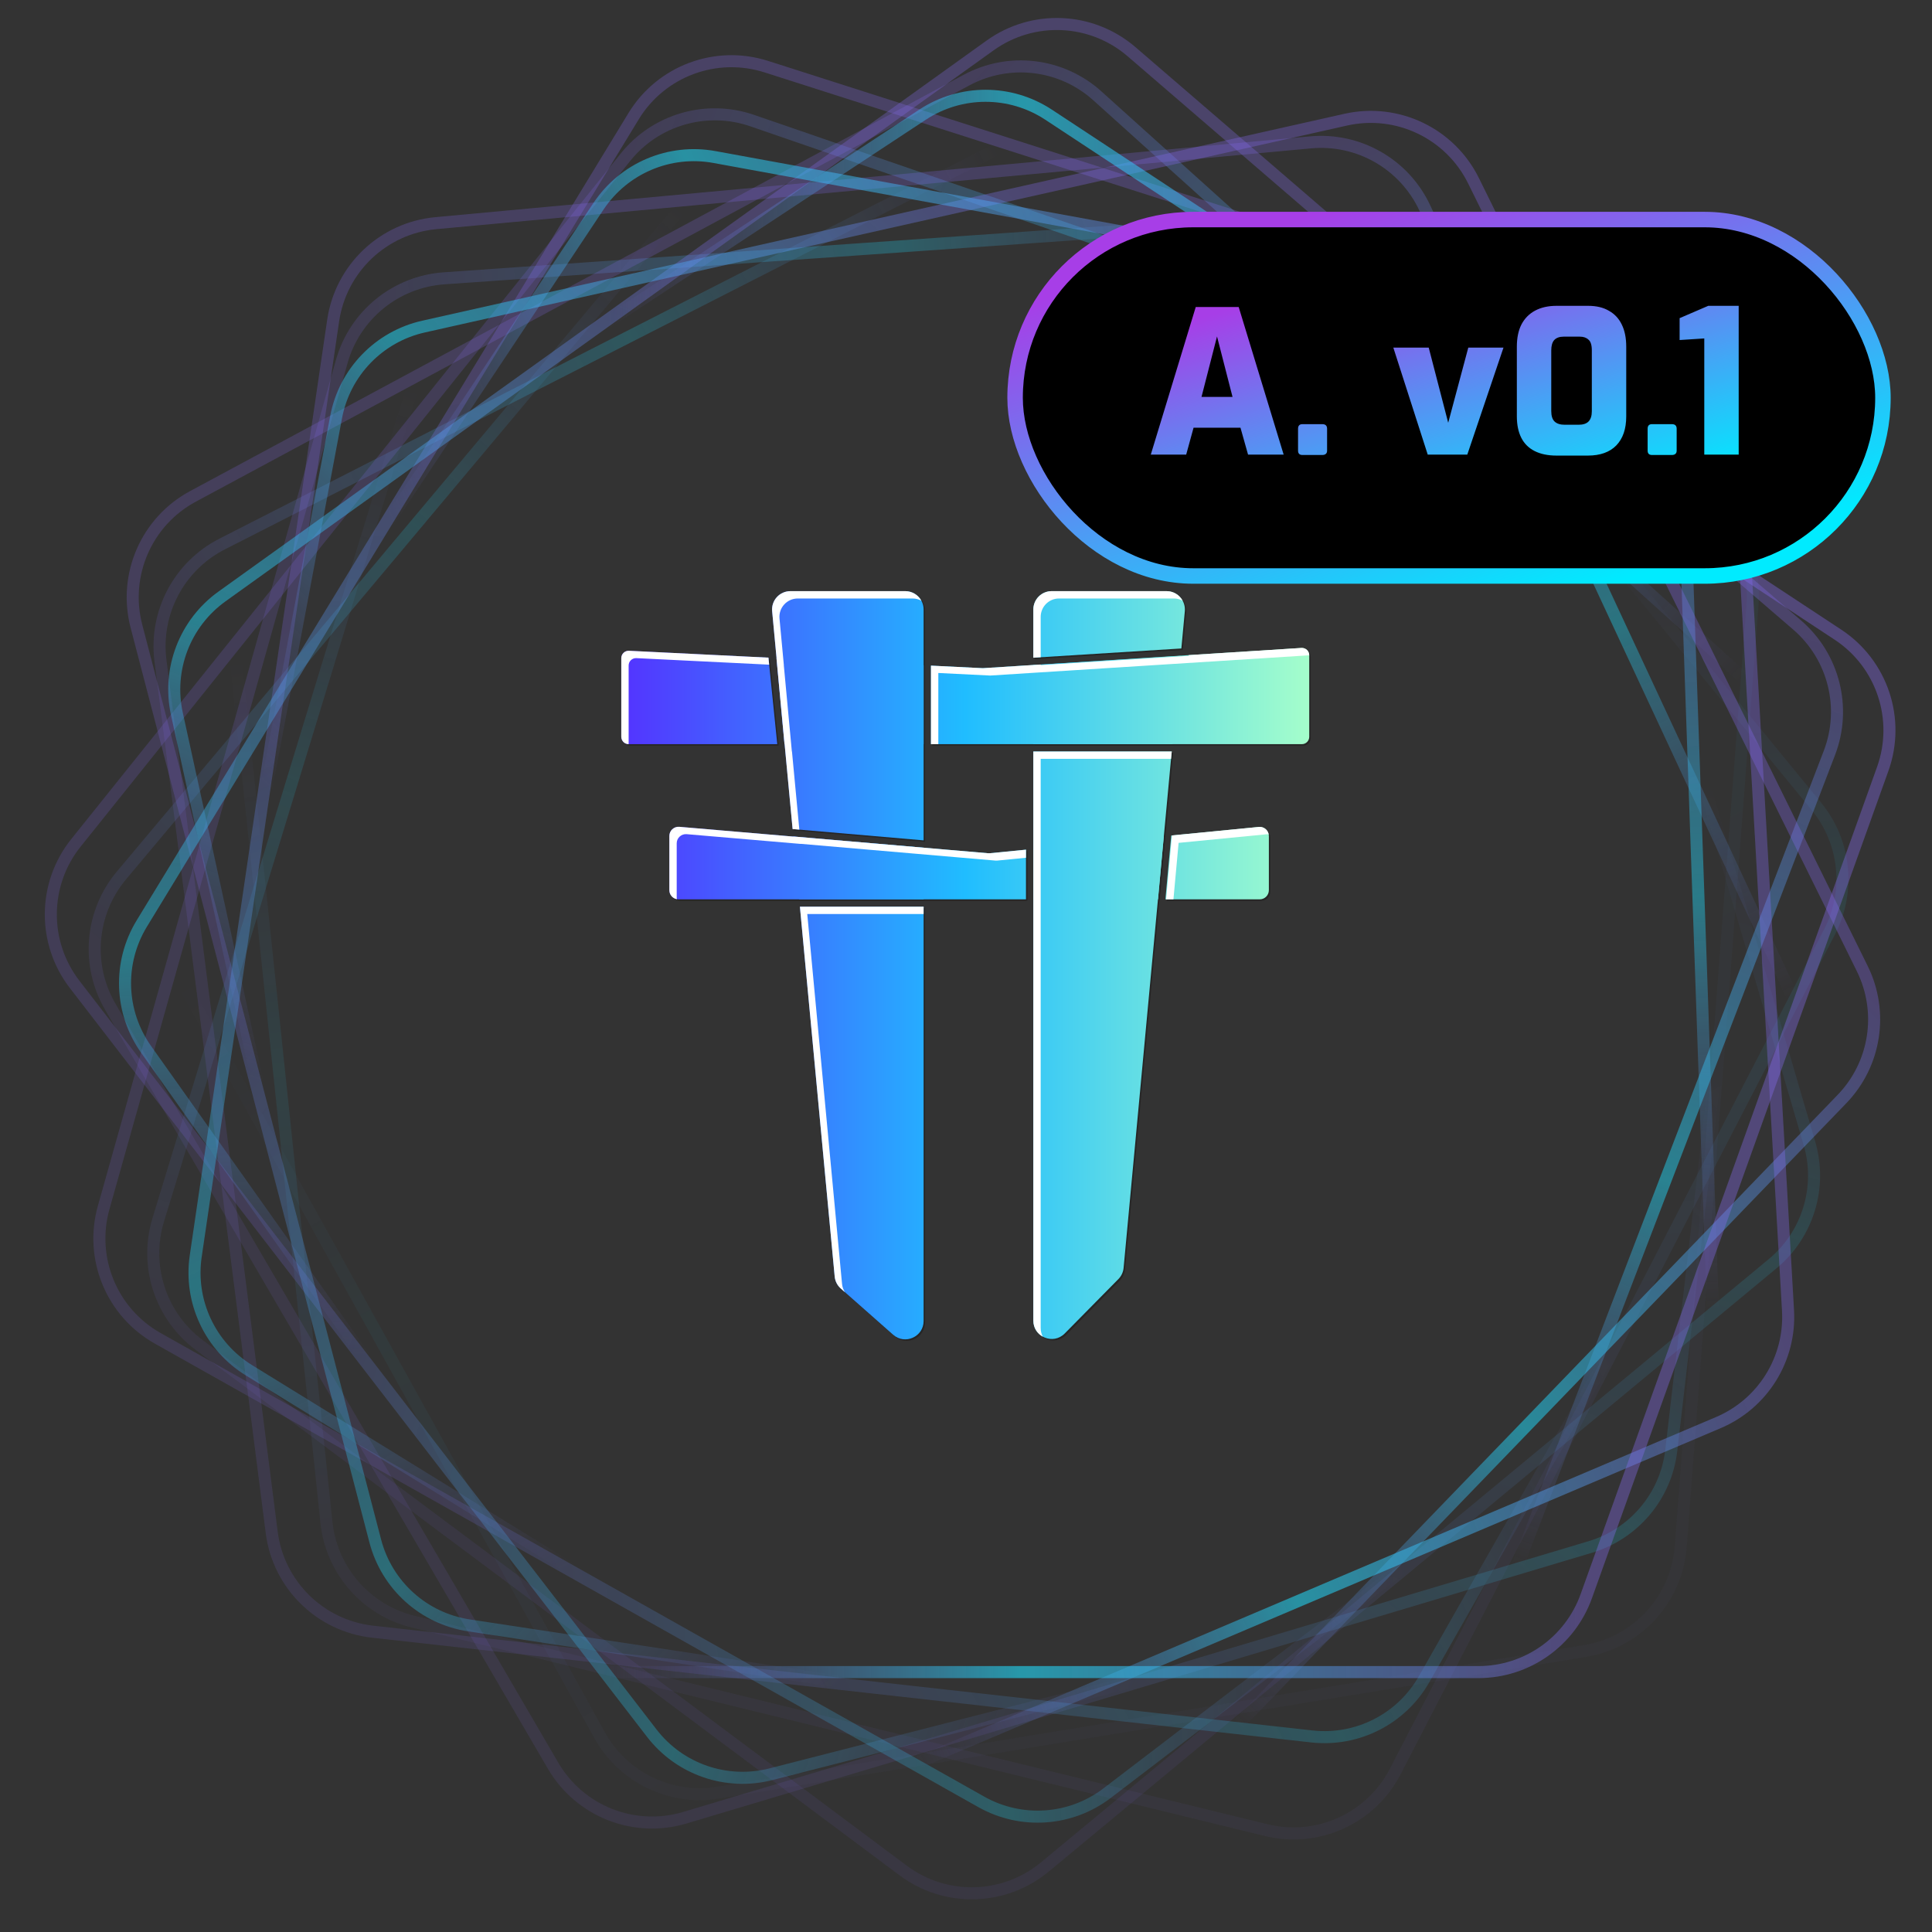 <svg width="68" height="68" viewBox="0 0 68 68" fill="none" xmlns="http://www.w3.org/2000/svg">
<rect x="0" y="0" width="68" height="68" fill="#333333" stroke="none"/>
<g clip-path="url(#clip0_399_15619)">
<path opacity="0.071" d="M59.536 17.373C60.962 18.121 61.807 19.646 61.685 21.252L59.156 54.436C59.014 56.292 57.621 57.81 55.785 58.11L25.277 63.095C23.597 63.369 21.927 62.559 21.102 61.07L4.279 30.706C3.455 29.218 3.653 27.371 4.776 26.091L25.167 2.847C26.395 1.448 28.42 1.071 30.068 1.935L59.536 17.373Z" stroke="url(#paint0_linear_399_15619)" stroke-width="0.424"/>
<path opacity="0.143" d="M63.933 28.384C64.954 29.629 65.136 31.363 64.397 32.793L49.109 62.35C48.254 64.004 46.378 64.857 44.57 64.415L14.542 57.077C12.889 56.673 11.667 55.275 11.489 53.582L7.862 19.055C7.684 17.362 8.588 15.74 10.121 15.001L37.969 1.577C39.645 0.769 41.657 1.213 42.837 2.652L63.933 28.384Z" stroke="url(#paint1_linear_399_15619)" stroke-width="0.424"/>
<path opacity="0.214" d="M63.686 40.239C64.139 41.785 63.63 43.452 62.39 44.479L36.775 65.711C35.342 66.898 33.282 66.951 31.791 65.837L7.015 47.343C5.651 46.325 5.073 44.56 5.57 42.933L15.715 9.733C16.213 8.105 17.678 6.965 19.378 6.884L50.255 5.413C52.114 5.325 53.792 6.52 54.316 8.307L63.686 40.239Z" stroke="url(#paint2_linear_399_15619)" stroke-width="0.424"/>
<path opacity="0.286" d="M58.823 51.051C58.637 52.651 57.517 53.987 55.974 54.448L24.103 63.978C22.321 64.511 20.405 63.755 19.467 62.147L3.883 35.437C3.025 33.966 3.182 32.115 4.276 30.811L26.58 4.218C27.674 2.913 29.468 2.437 31.064 3.027L60.062 13.744C61.807 14.389 62.885 16.145 62.669 17.994L58.823 51.051Z" stroke="url(#paint3_linear_399_15619)" stroke-width="0.424"/>
<path opacity="0.357" d="M50.124 59.102C49.327 60.503 47.773 61.295 46.172 61.117L13.114 57.43C11.266 57.224 9.798 55.779 9.563 53.934L5.648 23.253C5.433 21.564 6.301 19.922 7.818 19.148L38.732 3.389C40.249 2.616 42.087 2.878 43.326 4.046L65.834 25.248C67.188 26.523 67.494 28.56 66.574 30.177L50.124 59.102Z" stroke="url(#paint4_linear_399_15619)" stroke-width="0.424"/>
<path opacity="0.429" d="M38.968 63.112C37.687 64.091 35.947 64.212 34.542 63.422L5.552 47.105C3.931 46.193 3.145 44.29 3.649 42.499L12.028 12.726C12.489 11.087 13.93 9.915 15.628 9.796L50.239 7.375C51.937 7.256 53.527 8.216 54.211 9.775L66.65 38.091C67.398 39.794 66.884 41.788 65.406 42.917L38.968 63.112Z" stroke="url(#paint5_linear_399_15619)" stroke-width="0.424"/>
<path opacity="0.5" d="M27.135 62.447C25.574 62.846 23.925 62.278 22.941 61.002L2.628 34.649C1.492 33.175 1.511 31.116 2.674 29.664L22.014 5.534C23.079 4.206 24.863 3.69 26.473 4.244L59.278 15.546C60.888 16.1 61.976 17.606 61.997 19.308L62.389 50.236C62.412 52.096 61.16 53.731 59.358 54.193L27.135 62.447Z" stroke="url(#paint6_linear_399_15619)" stroke-width="0.424"/>
<path opacity="0.571" d="M16.504 57.208C14.912 56.966 13.616 55.799 13.209 54.24L4.802 22.041C4.332 20.24 5.154 18.351 6.793 17.47L34.018 2.819C35.516 2.012 37.36 2.234 38.624 3.374L64.41 26.602C65.674 27.742 66.088 29.553 65.443 31.128L53.725 59.749C53.02 61.471 51.229 62.487 49.39 62.208L16.504 57.208Z" stroke="url(#paint7_linear_399_15619)" stroke-width="0.424"/>
<path opacity="0.643" d="M8.762 48.229C7.392 47.384 6.655 45.804 6.889 44.211L11.726 11.284C11.996 9.442 13.492 8.025 15.345 7.854L46.126 5.011C47.82 4.854 49.431 5.779 50.15 7.322L64.814 38.786C65.533 40.328 65.206 42.157 63.997 43.355L42.035 65.119C40.713 66.429 38.666 66.664 37.082 65.687L8.762 48.229Z" stroke="url(#paint8_linear_399_15619)" stroke-width="0.424"/>
<path opacity="0.714" d="M5.144 36.938C4.212 35.625 4.152 33.883 4.989 32.508L22.301 4.089C23.269 2.5 25.2 1.779 26.972 2.346L56.416 11.762C58.037 12.28 59.158 13.761 59.217 15.462L60.428 50.158C60.488 51.859 59.473 53.414 57.892 54.044L29.176 65.492C27.447 66.182 25.471 65.598 24.395 64.08L5.144 36.938Z" stroke="url(#paint9_linear_399_15619)" stroke-width="0.424"/>
<path opacity="0.786" d="M6.227 25.131C5.882 23.558 6.506 21.931 7.815 20.992L34.848 1.6C36.36 0.515 38.419 0.607 39.829 1.822L63.255 22C64.545 23.111 64.998 24.912 64.389 26.501L51.953 58.912C51.344 60.501 49.802 61.536 48.101 61.498L17.197 60.81C15.336 60.769 13.745 59.459 13.347 57.64L6.227 25.131Z" stroke="url(#paint10_linear_399_15619)" stroke-width="0.424"/>
<path opacity="0.857" d="M11.829 14.685C12.126 13.101 13.337 11.847 14.909 11.494L47.366 4.212C49.181 3.805 51.039 4.693 51.863 6.362L65.547 34.095C66.3 35.622 66.014 37.458 64.832 38.682L40.729 63.654C39.547 64.879 37.723 65.229 36.172 64.529L7.992 51.814C6.296 51.049 5.344 49.222 5.687 47.393L11.829 14.685Z" stroke="url(#paint11_linear_399_15619)" stroke-width="0.424"/>
<path opacity="0.929" d="M21.064 7.261C21.957 5.919 23.562 5.237 25.147 5.527L57.868 11.512C59.697 11.847 61.06 13.39 61.166 15.247L62.932 46.127C63.029 47.827 62.049 49.404 60.482 50.07L28.544 63.633C26.977 64.299 25.162 63.908 24.007 62.658L3.032 39.936C1.77 38.57 1.607 36.517 2.638 34.967L21.064 7.261Z" stroke="url(#paint12_linear_399_15619)" stroke-width="0.424"/>
<path d="M32.47 4.036C33.816 3.15 35.56 3.15 36.906 4.036L64.688 22.337C66.242 23.36 66.893 25.313 66.266 27.064L55.832 56.18C55.257 57.782 53.738 58.852 52.036 58.852H17.34C15.638 58.852 14.119 57.782 13.545 56.18L3.11 27.064C2.483 25.313 3.135 23.36 4.688 22.337L32.47 4.036Z" stroke="url(#paint13_linear_399_15619)" stroke-width="0.424"/>
<g opacity="0.25">
<path d="M29.645 45.404C29.522 45.295 29.445 45.144 29.429 44.98L28.206 31.964H32.56V46.546C32.56 47.102 31.904 47.398 31.487 47.03L29.645 45.404Z" fill="black"/>
<path d="M32.56 31.706V29.889L27.974 29.493L28.182 31.706H32.56Z" fill="black"/>
<path d="M32.56 29.63L27.949 29.231L27.228 21.564C27.193 21.186 27.491 20.858 27.871 20.858H31.914C32.271 20.858 32.56 21.147 32.56 21.504V29.63Z" fill="black"/>
<path d="M41.07 31.706H44.389C44.568 31.706 44.712 31.561 44.712 31.383V29.479C44.712 29.288 44.548 29.139 44.358 29.158L41.276 29.459L41.07 31.706Z" fill="black"/>
<path d="M41.014 29.484L36.421 29.933V31.706H40.811L41.014 29.484Z" fill="black"/>
<path d="M36.163 29.958V31.706H23.933C23.755 31.706 23.611 31.561 23.611 31.383V29.475C23.611 29.286 23.773 29.137 23.961 29.153L34.83 30.083C34.849 30.084 34.869 30.084 34.889 30.082L36.163 29.958Z" fill="black"/>
<path d="M37.527 46.986C37.121 47.397 36.421 47.11 36.421 46.533V26.502H41.293L39.598 44.678C39.584 44.827 39.52 44.966 39.415 45.072L37.527 46.986Z" fill="black"/>
<path d="M41.317 26.243H36.421V23.459L41.607 23.136L41.317 26.243Z" fill="black"/>
<path d="M36.421 21.504V23.201L41.631 22.876L41.754 21.564C41.789 21.185 41.491 20.858 41.111 20.858H37.067C36.71 20.858 36.421 21.147 36.421 21.504Z" fill="black"/>
<path d="M32.56 26.243V23.468L27.381 23.213L27.664 26.243H32.56Z" fill="black"/>
<path d="M32.818 26.243H45.874C46.017 26.243 46.133 26.128 46.133 25.985V23.116C46.133 22.967 46.007 22.849 45.858 22.858L34.646 23.57L32.818 23.48V26.243Z" fill="black"/>
<path d="M27.099 23.199L27.408 26.243H22.177C22.035 26.243 21.919 26.128 21.919 25.985V23.215C21.919 23.067 22.043 22.95 22.19 22.957L27.099 23.199Z" fill="black"/>
</g>
<path d="M29.593 45.352C29.47 45.243 29.393 45.092 29.378 44.928L28.154 31.913H32.508V46.494C32.508 47.05 31.852 47.346 31.435 46.978L29.593 45.352Z" fill="url(#paint14_linear_399_15619)"/>
<path d="M32.508 31.654V29.837L27.922 29.441L28.13 31.654H32.508Z" fill="url(#paint15_linear_399_15619)"/>
<path d="M32.508 29.578L27.897 29.18L27.177 21.512C27.141 21.134 27.439 20.806 27.82 20.806H31.863C32.219 20.806 32.508 21.096 32.508 21.452V29.578Z" fill="url(#paint16_linear_399_15619)"/>
<path d="M41.018 31.654H44.337C44.516 31.654 44.66 31.51 44.66 31.331V29.427C44.66 29.237 44.496 29.087 44.306 29.106L41.224 29.407L41.018 31.654Z" fill="url(#paint17_linear_399_15619)"/>
<path d="M40.962 29.433L36.37 29.881V31.654H40.759L40.962 29.433Z" fill="url(#paint18_linear_399_15619)"/>
<path d="M36.111 29.906V31.654H23.882C23.703 31.654 23.559 31.51 23.559 31.331V29.423C23.559 29.234 23.721 29.085 23.909 29.101L34.778 30.031C34.798 30.033 34.818 30.032 34.837 30.031L36.111 29.906Z" fill="url(#paint19_linear_399_15619)"/>
<path d="M37.475 46.934C37.069 47.345 36.37 47.058 36.37 46.481V26.45H41.241L39.547 44.627C39.533 44.775 39.468 44.914 39.363 45.02L37.475 46.934Z" fill="url(#paint20_linear_399_15619)"/>
<path d="M41.266 26.192H36.37V23.408L41.555 23.084L41.266 26.192Z" fill="url(#paint21_linear_399_15619)"/>
<path d="M36.37 21.452V23.149L41.58 22.824L41.702 21.512C41.737 21.134 41.439 20.806 41.059 20.806H37.015C36.659 20.806 36.37 21.096 36.37 21.452Z" fill="url(#paint22_linear_399_15619)"/>
<path d="M32.508 26.192V23.416L27.329 23.161L27.612 26.192H32.508Z" fill="url(#paint23_linear_399_15619)"/>
<path d="M32.767 26.192H45.823C45.965 26.192 46.081 26.076 46.081 25.933V23.064C46.081 22.915 45.955 22.797 45.806 22.806L34.594 23.518L32.767 23.428V26.192Z" fill="url(#paint24_linear_399_15619)"/>
<path d="M27.047 23.147L27.357 26.192H22.125C21.983 26.192 21.867 26.076 21.867 25.933V23.163C21.867 23.016 21.991 22.898 22.138 22.905L27.047 23.147Z" fill="url(#paint25_linear_399_15619)"/>
<path d="M28.134 29.2L27.897 29.18L27.616 26.192H27.612L27.329 23.161L27.332 23.161L27.177 21.512C27.141 21.134 27.439 20.806 27.82 20.806H31.863C32.107 20.806 32.32 20.943 32.43 21.143C32.338 21.094 32.233 21.065 32.121 21.065H28.078C27.698 21.065 27.4 21.393 27.436 21.771L27.59 23.42L27.588 23.42L27.871 26.451H27.875L28.134 29.2Z" fill="white"/>
<path d="M32.767 26.192H33.026V23.687L34.853 23.777L46.065 23.065C46.07 23.065 46.076 23.065 46.081 23.065V23.064C46.081 22.915 45.955 22.797 45.806 22.806L41.841 23.058L41.838 23.083L36.629 23.408V23.389L34.594 23.518L32.767 23.428L32.767 26.192Z" fill="white"/>
<path d="M41.626 21.143C41.535 21.094 41.43 21.065 41.318 21.065H37.274C36.918 21.065 36.629 21.355 36.629 21.711V23.133L36.37 23.149V21.452C36.37 21.096 36.659 20.806 37.015 20.806H41.059C41.305 20.806 41.517 20.944 41.626 21.143Z" fill="white"/>
<path d="M36.37 26.451H41.241L41.217 26.709H36.629V46.74C36.629 46.855 36.656 46.958 36.704 47.047C36.511 46.941 36.37 46.741 36.37 46.481V31.913H36.37V30.165L36.37 30.165V26.451Z" fill="white"/>
<path d="M36.111 30.19V29.906L34.837 30.031C34.818 30.032 34.798 30.033 34.778 30.031L27.922 29.441L27.922 29.445L23.909 29.101C23.721 29.085 23.559 29.234 23.559 29.423V31.331C23.559 31.49 23.673 31.621 23.823 31.649C23.82 31.63 23.818 31.61 23.818 31.59V29.682C23.818 29.493 23.98 29.344 24.168 29.36L28.181 29.703L28.181 29.7L35.037 30.29C35.057 30.291 35.076 30.291 35.096 30.29L36.111 30.19Z" fill="white"/>
<path d="M28.154 31.913L29.378 44.928C29.393 45.092 29.47 45.243 29.593 45.352L29.74 45.481C29.682 45.394 29.646 45.293 29.637 45.187L28.413 32.171H32.508V31.913L28.154 31.913Z" fill="white"/>
<path d="M41.042 31.654H41.301L41.483 29.666L44.565 29.365C44.596 29.362 44.626 29.363 44.655 29.369C44.625 29.207 44.476 29.089 44.306 29.106L41.249 29.404L41.17 30.256L41.042 31.654Z" fill="white"/>
<path d="M27.072 23.394L27.047 23.147L22.138 22.905C21.991 22.898 21.867 23.016 21.867 23.163V25.933C21.867 26.076 21.983 26.192 22.125 26.192H22.126V23.422C22.126 23.275 22.25 23.157 22.397 23.164L27.072 23.394Z" fill="white"/>
</g>
<rect x="35.728" y="7.728" width="30.545" height="12.545" rx="6.272" fill="black"/>
<path d="M40.504 16L42.086 10.806H43.598L45.18 16H43.927L43.661 15.055H42.009L41.75 16H40.504ZM42.289 13.97H43.381L42.835 11.842L42.289 13.97ZM45.841 16.014C45.738 16.014 45.687 15.963 45.687 15.86V15.09C45.687 14.983 45.738 14.929 45.841 14.929H46.541C46.653 14.929 46.709 14.983 46.709 15.09V15.86C46.709 15.916 46.692 15.956 46.66 15.979C46.632 16.002 46.592 16.014 46.541 16.014H45.841ZM50.251 16L49.04 12.234H50.286L50.972 14.88L51.679 12.234H52.918L51.644 16H50.251ZM54.781 16.035C54.478 16.035 54.221 15.981 54.011 15.874C53.801 15.767 53.645 15.61 53.542 15.405C53.44 15.2 53.388 14.95 53.388 14.656V12.206C53.388 11.893 53.442 11.632 53.549 11.422C53.661 11.207 53.822 11.044 54.032 10.932C54.242 10.82 54.494 10.764 54.788 10.764H55.894C56.188 10.764 56.433 10.822 56.629 10.939C56.83 11.051 56.982 11.214 57.084 11.429C57.187 11.639 57.238 11.898 57.238 12.206V14.656C57.238 15.095 57.122 15.435 56.888 15.678C56.655 15.916 56.321 16.035 55.887 16.035H54.781ZM55.075 14.95H55.558C55.717 14.95 55.834 14.913 55.908 14.838C55.988 14.759 56.027 14.637 56.027 14.474V12.332C56.027 12.145 55.988 12.019 55.908 11.954C55.834 11.884 55.733 11.849 55.607 11.849H55.033C54.889 11.849 54.779 11.889 54.704 11.968C54.634 12.047 54.599 12.169 54.599 12.332V14.467C54.599 14.64 54.639 14.763 54.718 14.838C54.798 14.913 54.917 14.95 55.075 14.95ZM58.145 16.014C58.042 16.014 57.991 15.963 57.991 15.86V15.09C57.991 14.983 58.042 14.929 58.145 14.929H58.845C58.957 14.929 59.013 14.983 59.013 15.09V15.86C59.013 15.916 58.997 15.956 58.964 15.979C58.936 16.002 58.897 16.014 58.845 16.014H58.145ZM59.985 16V11.912L59.117 11.968V11.198L60.125 10.764H61.196V16H59.985Z" fill="url(#paint26_linear_399_15619)"/>
<rect x="35.728" y="7.728" width="30.545" height="12.545" rx="6.272" stroke="url(#paint27_linear_399_15619)" stroke-width="0.545"/>
<defs>
<linearGradient id="paint0_linear_399_15619" x1="24.845" y1="16.056" x2="44.811" y2="52.058" gradientUnits="userSpaceOnUse">
<stop offset="0.167" stop-color="#876CF5" stop-opacity="0"/>
<stop offset="0.521" stop-color="#1FDBFA" stop-opacity="0.6"/>
<stop offset="1" stop-color="#876CF5" stop-opacity="0.36"/>
</linearGradient>
<linearGradient id="paint1_linear_399_15619" x1="32.514" y1="13.609" x2="36.82" y2="54.556" gradientUnits="userSpaceOnUse">
<stop offset="0.167" stop-color="#876CF5" stop-opacity="0"/>
<stop offset="0.521" stop-color="#1FDBFA" stop-opacity="0.6"/>
<stop offset="1" stop-color="#876CF5" stop-opacity="0.36"/>
</linearGradient>
<linearGradient id="paint2_linear_399_15619" x1="40.535" y1="14.357" x2="28.492" y2="53.727" gradientUnits="userSpaceOnUse">
<stop offset="0.167" stop-color="#876CF5" stop-opacity="0"/>
<stop offset="0.521" stop-color="#1FDBFA" stop-opacity="0.6"/>
<stop offset="1" stop-color="#876CF5" stop-opacity="0.36"/>
</linearGradient>
<linearGradient id="paint3_linear_399_15619" x1="47.621" y1="18.176" x2="21.153" y2="49.703" gradientUnits="userSpaceOnUse">
<stop offset="0.167" stop-color="#876CF5" stop-opacity="0"/>
<stop offset="0.521" stop-color="#1FDBFA" stop-opacity="0.6"/>
<stop offset="1" stop-color="#876CF5" stop-opacity="0.36"/>
</linearGradient>
<linearGradient id="paint4_linear_399_15619" x1="52.65" y1="24.463" x2="15.976" y2="43.14" gradientUnits="userSpaceOnUse">
<stop offset="0.167" stop-color="#876CF5" stop-opacity="0"/>
<stop offset="0.521" stop-color="#1FDBFA" stop-opacity="0.6"/>
<stop offset="1" stop-color="#876CF5" stop-opacity="0.36"/>
</linearGradient>
<linearGradient id="paint5_linear_399_15619" x1="54.821" y1="32.214" x2="13.768" y2="35.083" gradientUnits="userSpaceOnUse">
<stop offset="0.167" stop-color="#876CF5" stop-opacity="0"/>
<stop offset="0.521" stop-color="#1FDBFA" stop-opacity="0.6"/>
<stop offset="1" stop-color="#876CF5" stop-opacity="0.36"/>
</linearGradient>
<linearGradient id="paint6_linear_399_15619" x1="53.795" y1="40.202" x2="14.88" y2="26.809" gradientUnits="userSpaceOnUse">
<stop offset="0.167" stop-color="#876CF5" stop-opacity="0"/>
<stop offset="0.521" stop-color="#1FDBFA" stop-opacity="0.6"/>
<stop offset="1" stop-color="#876CF5" stop-opacity="0.36"/>
</linearGradient>
<linearGradient id="paint7_linear_399_15619" x1="49.733" y1="47.154" x2="19.137" y2="19.619" gradientUnits="userSpaceOnUse">
<stop offset="0.167" stop-color="#876CF5" stop-opacity="0"/>
<stop offset="0.521" stop-color="#1FDBFA" stop-opacity="0.6"/>
<stop offset="1" stop-color="#876CF5" stop-opacity="0.36"/>
</linearGradient>
<linearGradient id="paint8_linear_399_15619" x1="43.277" y1="51.965" x2="25.871" y2="14.657" gradientUnits="userSpaceOnUse">
<stop offset="0.167" stop-color="#876CF5" stop-opacity="0"/>
<stop offset="0.521" stop-color="#1FDBFA" stop-opacity="0.6"/>
<stop offset="1" stop-color="#876CF5" stop-opacity="0.36"/>
</linearGradient>
<linearGradient id="paint9_linear_399_15619" x1="35.456" y1="53.87" x2="34.019" y2="12.723" gradientUnits="userSpaceOnUse">
<stop offset="0.167" stop-color="#876CF5" stop-opacity="0"/>
<stop offset="0.521" stop-color="#1FDBFA" stop-opacity="0.6"/>
<stop offset="1" stop-color="#876CF5" stop-opacity="0.36"/>
</linearGradient>
<linearGradient id="paint10_linear_399_15619" x1="27.517" y1="52.567" x2="42.277" y2="14.134" gradientUnits="userSpaceOnUse">
<stop offset="0.167" stop-color="#876CF5" stop-opacity="0"/>
<stop offset="0.521" stop-color="#1FDBFA" stop-opacity="0.6"/>
<stop offset="1" stop-color="#876CF5" stop-opacity="0.36"/>
</linearGradient>
<linearGradient id="paint11_linear_399_15619" x1="20.712" y1="48.261" x2="49.313" y2="18.658" gradientUnits="userSpaceOnUse">
<stop offset="0.167" stop-color="#876CF5" stop-opacity="0"/>
<stop offset="0.521" stop-color="#1FDBFA" stop-opacity="0.6"/>
<stop offset="1" stop-color="#876CF5" stop-opacity="0.36"/>
</linearGradient>
<linearGradient id="paint12_linear_399_15619" x1="16.129" y1="41.639" x2="54.016" y2="25.566" gradientUnits="userSpaceOnUse">
<stop offset="0.167" stop-color="#876CF5" stop-opacity="0"/>
<stop offset="0.521" stop-color="#1FDBFA" stop-opacity="0.6"/>
<stop offset="1" stop-color="#876CF5" stop-opacity="0.36"/>
</linearGradient>
<linearGradient id="paint13_linear_399_15619" x1="14.502" y1="33.753" x2="55.654" y2="33.753" gradientUnits="userSpaceOnUse">
<stop offset="0.167" stop-color="#876CF5" stop-opacity="0"/>
<stop offset="0.521" stop-color="#1FDBFA" stop-opacity="0.6"/>
<stop offset="1" stop-color="#876CF5" stop-opacity="0.36"/>
</linearGradient>
<linearGradient id="paint14_linear_399_15619" x1="21.867" y1="33.974" x2="46.081" y2="33.974" gradientUnits="userSpaceOnUse">
<stop stop-color="#5433FF"/>
<stop offset="0.5" stop-color="#20BDFF"/>
<stop offset="1" stop-color="#A5FECB"/>
</linearGradient>
<linearGradient id="paint15_linear_399_15619" x1="21.867" y1="33.974" x2="46.081" y2="33.974" gradientUnits="userSpaceOnUse">
<stop stop-color="#5433FF"/>
<stop offset="0.5" stop-color="#20BDFF"/>
<stop offset="1" stop-color="#A5FECB"/>
</linearGradient>
<linearGradient id="paint16_linear_399_15619" x1="21.867" y1="33.974" x2="46.081" y2="33.974" gradientUnits="userSpaceOnUse">
<stop stop-color="#5433FF"/>
<stop offset="0.5" stop-color="#20BDFF"/>
<stop offset="1" stop-color="#A5FECB"/>
</linearGradient>
<linearGradient id="paint17_linear_399_15619" x1="21.867" y1="33.974" x2="46.081" y2="33.974" gradientUnits="userSpaceOnUse">
<stop stop-color="#5433FF"/>
<stop offset="0.5" stop-color="#20BDFF"/>
<stop offset="1" stop-color="#A5FECB"/>
</linearGradient>
<linearGradient id="paint18_linear_399_15619" x1="21.867" y1="33.974" x2="46.081" y2="33.974" gradientUnits="userSpaceOnUse">
<stop stop-color="#5433FF"/>
<stop offset="0.5" stop-color="#20BDFF"/>
<stop offset="1" stop-color="#A5FECB"/>
</linearGradient>
<linearGradient id="paint19_linear_399_15619" x1="21.867" y1="33.974" x2="46.081" y2="33.974" gradientUnits="userSpaceOnUse">
<stop stop-color="#5433FF"/>
<stop offset="0.5" stop-color="#20BDFF"/>
<stop offset="1" stop-color="#A5FECB"/>
</linearGradient>
<linearGradient id="paint20_linear_399_15619" x1="21.867" y1="33.974" x2="46.081" y2="33.974" gradientUnits="userSpaceOnUse">
<stop stop-color="#5433FF"/>
<stop offset="0.5" stop-color="#20BDFF"/>
<stop offset="1" stop-color="#A5FECB"/>
</linearGradient>
<linearGradient id="paint21_linear_399_15619" x1="21.867" y1="33.974" x2="46.081" y2="33.974" gradientUnits="userSpaceOnUse">
<stop stop-color="#5433FF"/>
<stop offset="0.5" stop-color="#20BDFF"/>
<stop offset="1" stop-color="#A5FECB"/>
</linearGradient>
<linearGradient id="paint22_linear_399_15619" x1="21.867" y1="33.974" x2="46.081" y2="33.974" gradientUnits="userSpaceOnUse">
<stop stop-color="#5433FF"/>
<stop offset="0.5" stop-color="#20BDFF"/>
<stop offset="1" stop-color="#A5FECB"/>
</linearGradient>
<linearGradient id="paint23_linear_399_15619" x1="21.867" y1="33.974" x2="46.081" y2="33.974" gradientUnits="userSpaceOnUse">
<stop stop-color="#5433FF"/>
<stop offset="0.5" stop-color="#20BDFF"/>
<stop offset="1" stop-color="#A5FECB"/>
</linearGradient>
<linearGradient id="paint24_linear_399_15619" x1="21.867" y1="33.974" x2="46.081" y2="33.974" gradientUnits="userSpaceOnUse">
<stop stop-color="#5433FF"/>
<stop offset="0.5" stop-color="#20BDFF"/>
<stop offset="1" stop-color="#A5FECB"/>
</linearGradient>
<linearGradient id="paint25_linear_399_15619" x1="21.867" y1="33.974" x2="46.081" y2="33.974" gradientUnits="userSpaceOnUse">
<stop stop-color="#5433FF"/>
<stop offset="0.5" stop-color="#20BDFF"/>
<stop offset="1" stop-color="#A5FECB"/>
</linearGradient>
<linearGradient id="paint26_linear_399_15619" x1="44.347" y1="10.581" x2="47.185" y2="20.635" gradientUnits="userSpaceOnUse">
<stop stop-color="#A73EE7"/>
<stop offset="1" stop-color="#00EBFF"/>
</linearGradient>
<linearGradient id="paint27_linear_399_15619" x1="41.927" y1="8.871" x2="46.538" y2="23.723" gradientUnits="userSpaceOnUse">
<stop stop-color="#A73EE7"/>
<stop offset="1" stop-color="#00EBFF"/>
</linearGradient>
<clipPath id="clip0_399_15619">
<rect width="68" height="68" fill="white"/>
</clipPath>
</defs>
</svg>
